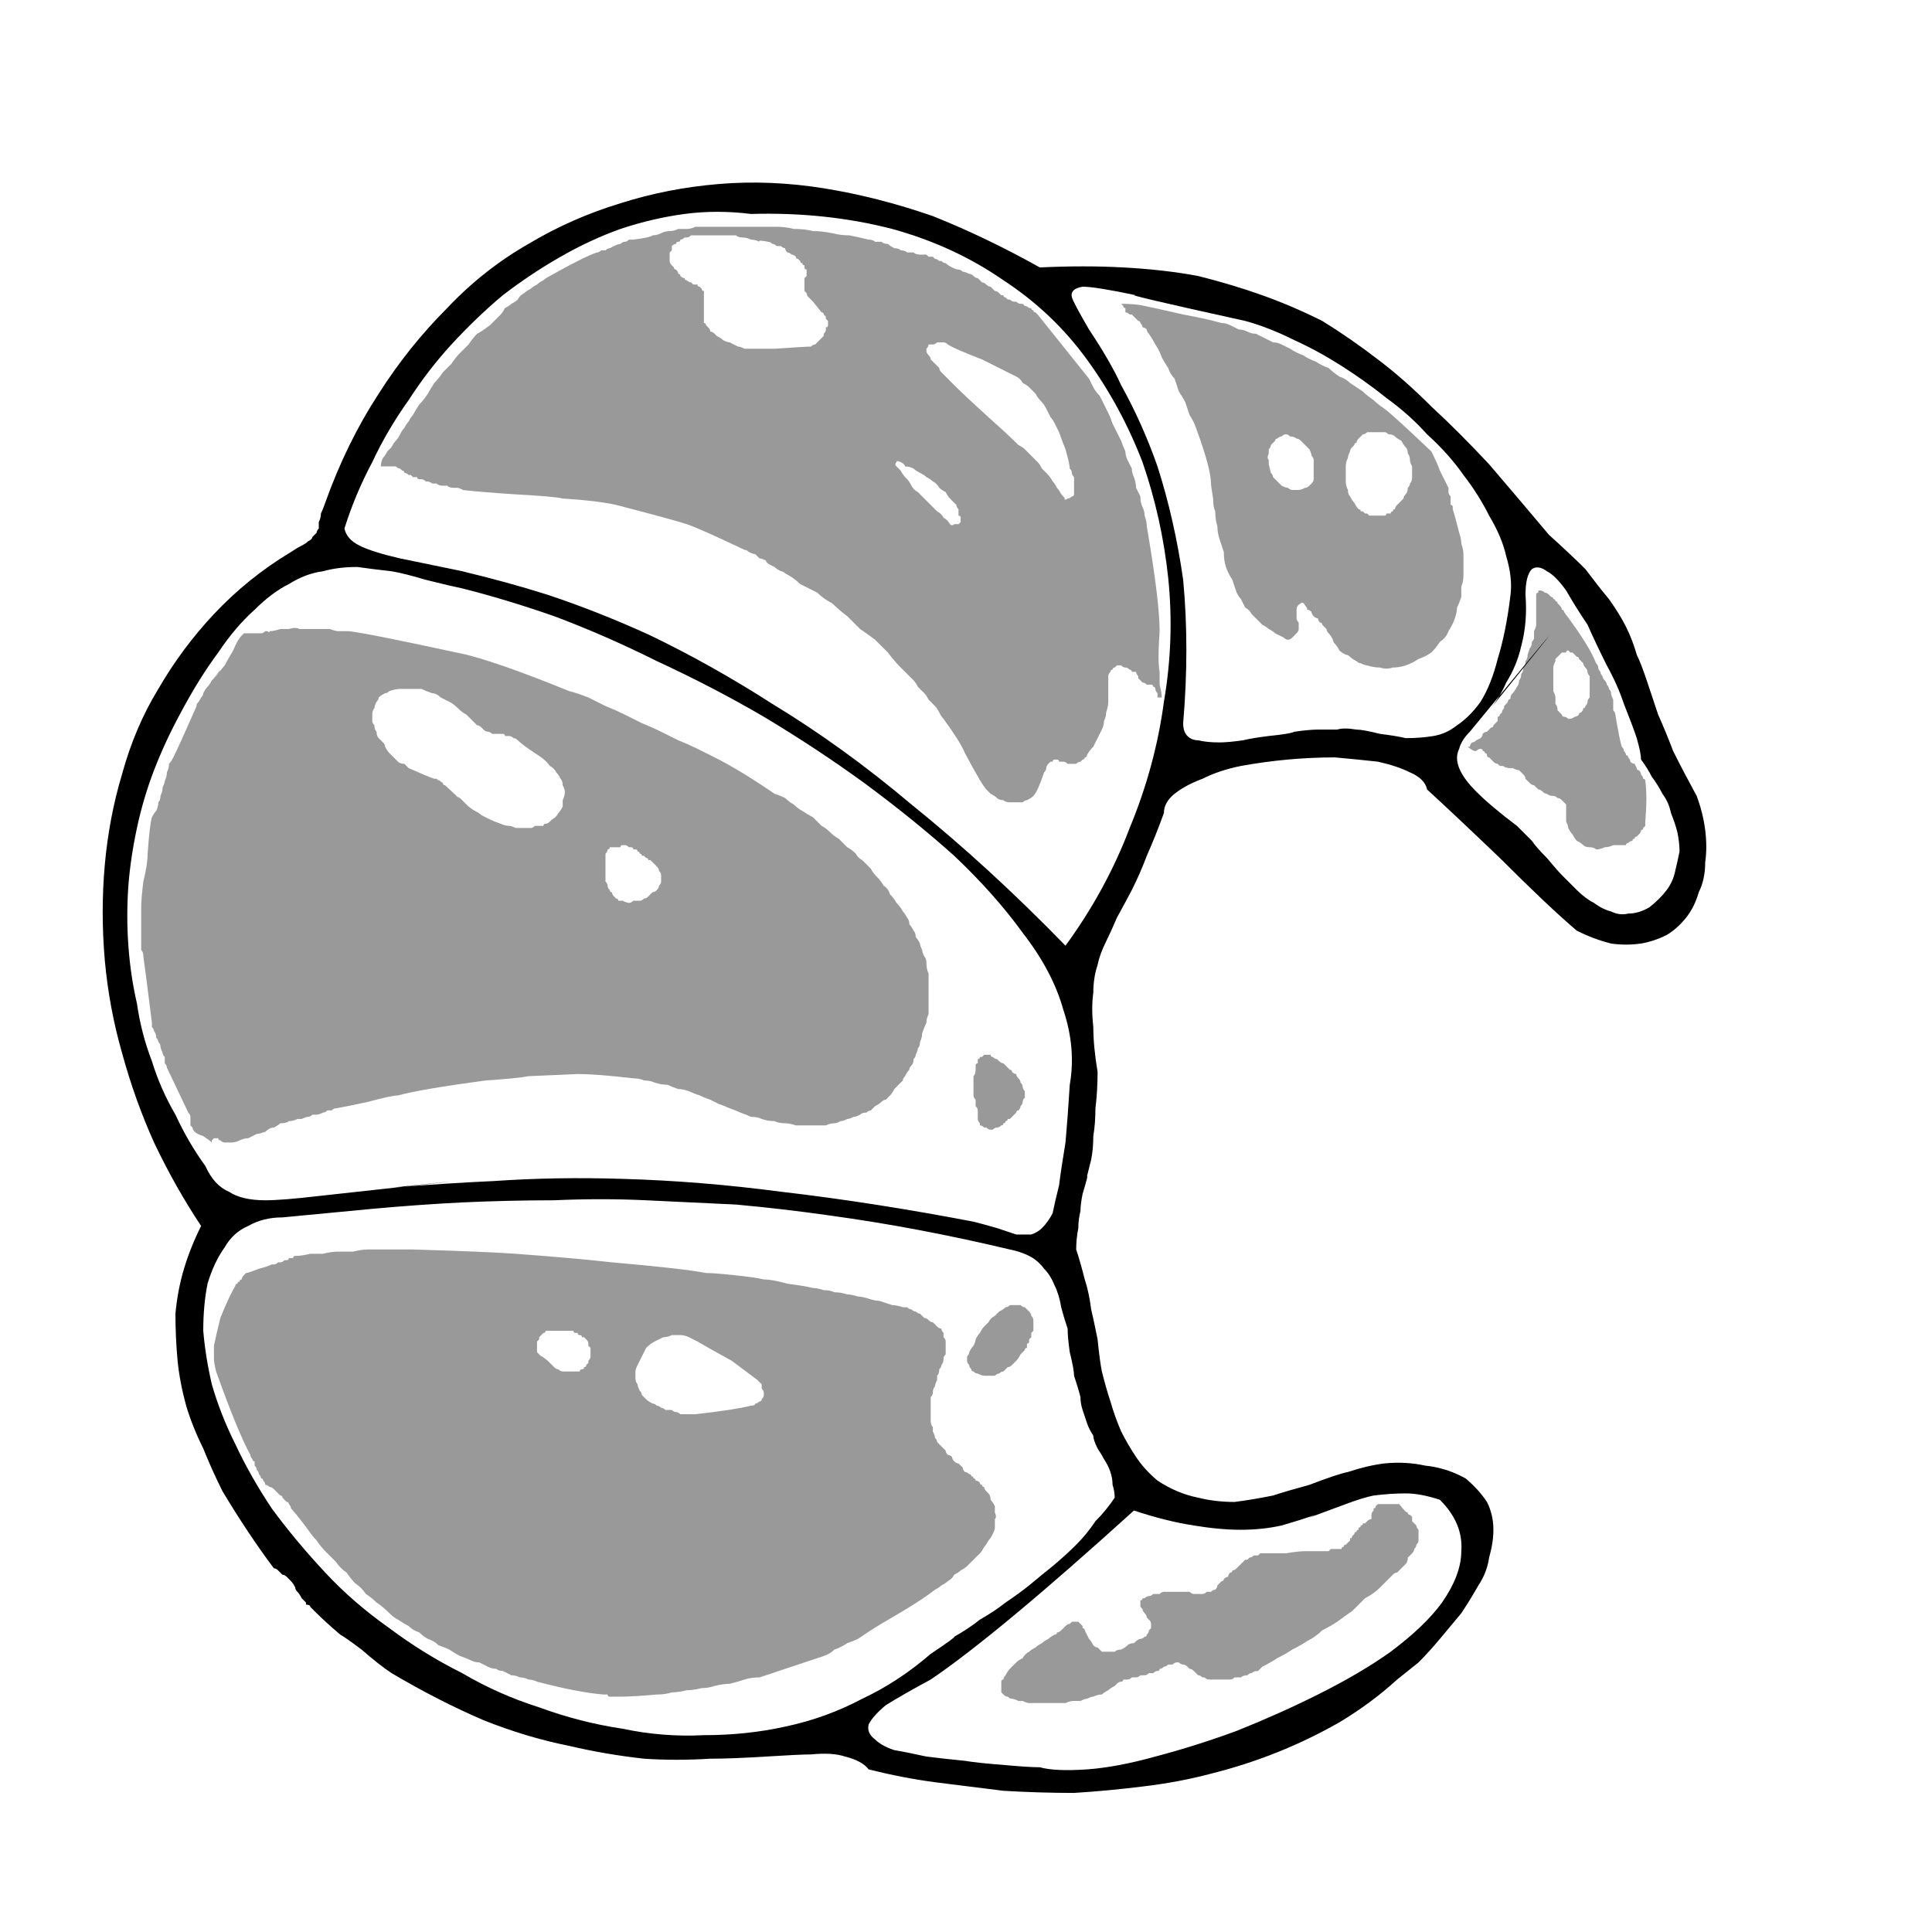 <?xml version="1.0" encoding="UTF-8" standalone="no"?>
<svg xmlns:xlink="http://www.w3.org/1999/xlink" height="45.15px" width="45.15px" xmlns="http://www.w3.org/2000/svg">
  <g transform="matrix(1.0, 0.0, 0.0, 1.0, 22.55, 22.6)">
    <path d="M-16.15 14.05 Q-16.1 14.05 -16.05 14.1 -16.0 14.15 -15.95 14.2 -15.9 14.2 -15.85 14.25 -15.8 14.3 -15.75 14.35 -15.7 14.4 -15.65 14.5 -15.65 14.55 -15.6 14.6 -15.55 14.65 -15.5 14.75 -15.45 14.8 -15.4 14.85 -15.4 14.85 -15.4 14.85 -15.4 14.9 -15.4 14.9 -15.3 14.9 -15.3 14.95 -15.55 14.7 -15.15 15.1 -14.95 15.3 -14.6 15.6 -14.5 15.65 -14.1 15.95 -13.7 16.3 -13.4 16.5 -12.3 17.15 -11.25 17.6 -10.25 18.0 -9.25 18.2 -8.4 18.4 -7.5 18.5 -6.75 18.55 -5.95 18.5 -5.45 18.5 -4.65 18.45 -3.85 18.4 -3.6 18.4 -3.1 18.35 -2.8 18.45 -2.4 18.55 -2.25 18.75 -1.45 18.95 -0.7 19.05 0.1 19.15 0.9 19.25 1.75 19.3 2.55 19.3 3.35 19.25 4.15 19.15 5.0 19.05 5.75 18.85 6.55 18.65 7.3 18.35 8.05 18.05 8.75 17.65 9.5 17.2 10.1 16.65 10.35 16.45 10.6 16.25 10.85 16.0 11.1 15.7 11.35 15.4 11.6 15.1 11.8 14.8 12.0 14.45 12.2 14.15 12.25 13.8 12.35 13.45 12.35 13.15 12.35 12.8 12.2 12.5 12.0 12.2 11.7 11.95 11.25 11.7 10.75 11.65 10.3 11.55 9.8 11.6 9.4 11.65 8.95 11.8 8.7 11.85 8.05 12.1 7.5 12.25 7.2 12.35 6.7 12.45 6.3 12.5 5.85 12.5 5.45 12.4 4.95 12.3 4.5 12.0 4.2 11.75 4.0 11.45 3.8 11.15 3.65 10.85 3.5 10.5 3.4 10.15 3.3 9.85 3.2 9.45 3.15 9.2 3.1 8.7 3.0 8.2 2.95 8.0 2.9 7.6 2.8 7.3 2.7 6.9 2.6 6.6 2.6 6.35 2.65 6.1 2.65 5.9 2.7 5.7 2.7 5.55 2.75 5.3 2.9 4.8 2.85 4.9 2.9 4.7 2.95 4.5 3.0 4.25 3.0 3.95 3.05 3.65 3.05 3.3 3.1 2.9 3.1 2.45 3.0 1.85 3.0 1.4 2.95 0.95 3.0 0.6 3.0 0.25 3.1 -0.05 3.15 -0.3 3.3 -0.6 3.4 -0.8 3.55 -1.15 3.85 -1.7 3.9 -1.8 4.1 -2.2 4.25 -2.6 4.45 -3.05 4.65 -3.6 4.65 -3.85 4.9 -4.05 5.15 -4.25 5.55 -4.4 5.95 -4.6 6.45 -4.7 7.0 -4.8 7.55 -4.85 8.1 -4.9 8.65 -4.9 9.2 -4.85 9.65 -4.8 10.1 -4.7 10.4 -4.55 10.75 -4.4 10.8 -4.15 11.35 -3.65 12.5 -2.55 13.65 -1.4 14.3 -0.85 14.7 -0.65 15.1 -0.55 15.45 -0.5 15.8 -0.55 16.1 -0.6 16.4 -0.75 16.65 -0.9 16.85 -1.15 17.05 -1.4 17.15 -1.75 17.3 -2.05 17.3 -2.45 17.35 -2.8 17.3 -3.2 17.25 -3.6 17.1 -4.0 16.8 -4.55 16.55 -5.05 16.4 -5.45 16.2 -5.9 16.1 -6.2 15.95 -6.65 15.8 -7.1 15.7 -7.3 15.6 -7.65 15.45 -7.95 15.3 -8.25 15.05 -8.6 14.8 -8.9 14.5 -9.3 14.15 -9.65 13.65 -10.1 12.85 -11.05 12.25 -11.75 11.55 -12.5 10.9 -13.1 10.25 -13.75 9.65 -14.2 9.0 -14.7 8.35 -15.1 7.65 -15.45 6.95 -15.7 6.25 -15.95 5.45 -16.15 4.65 -16.3 3.7 -16.35 2.8 -16.4 1.75 -16.35 0.5 -17.05 -0.75 -17.55 -2.05 -18.0 -3.3 -18.2 -4.55 -18.4 -5.75 -18.3 -6.95 -18.2 -8.05 -17.85 -9.2 -17.5 -10.2 -16.9 -11.25 -16.3 -12.1 -15.4 -13.0 -14.5 -13.7 -13.4 -14.45 -12.25 -14.95 -10.85 -15.0 -10.7 -15.05 -10.6 -15.05 -10.5 -15.1 -10.4 -15.1 -10.3 -15.1 -10.25 -15.15 -10.2 -15.15 -10.15 -15.2 -10.1 -15.25 -10.05 -15.25 -10.0 -15.35 -9.95 -15.4 -9.9 -15.5 -9.85 -15.6 -9.8 -15.75 -9.7 -16.75 -9.1 -17.55 -8.25 -18.3 -7.45 -18.85 -6.5 -19.4 -5.6 -19.7 -4.5 -20.0 -3.5 -20.1 -2.4 -20.2 -1.3 -20.1 -0.15 -20.0 0.95 -19.7 2.0 -19.4 3.1 -18.95 4.1 -18.45 5.15 -17.85 6.05 -18.1 6.55 -18.25 7.05 -18.4 7.55 -18.45 8.1 -18.45 8.65 -18.4 9.2 -18.35 9.7 -18.2 10.25 -18.05 10.75 -17.8 11.25 -17.6 11.75 -17.35 12.25 -17.05 12.75 -16.75 13.2 -16.45 13.65 -16.15 14.05 L-16.15 14.05 M-0.8 16.05 Q-1.55 16.7 -2.4 17.1 -3.25 17.55 -4.2 17.75 -5.1 17.95 -6.1 17.95 -7.05 18.0 -8.0 17.8 -9.0 17.65 -9.95 17.3 -10.9 17.0 -11.75 16.5 -12.65 16.05 -13.45 15.45 -14.3 14.85 -14.95 14.15 -15.65 13.4 -16.2 12.65 -16.7 11.9 -17.05 11.15 -17.4 10.45 -17.6 9.75 -17.75 9.1 -17.8 8.5 -17.8 7.9 -17.7 7.4 -17.55 6.9 -17.3 6.55 -17.1 6.2 -16.75 6.05 -16.4 5.85 -15.95 5.85 -14.9 5.75 -13.85 5.65 -12.75 5.55 -11.75 5.5 -10.65 5.45 -9.6 5.45 -8.5 5.4 -7.45 5.45 -6.4 5.5 -5.35 5.55 -4.25 5.65 -3.2 5.8 -2.1 5.95 -1.05 6.15 0.0 6.35 1.05 6.6 1.3 6.65 1.5 6.75 1.7 6.85 1.85 7.05 2.0 7.2 2.1 7.45 2.2 7.65 2.25 7.95 2.3 8.15 2.4 8.45 2.4 8.65 2.45 9.0 2.55 9.4 2.55 9.55 2.65 9.85 2.7 10.05 2.7 10.2 2.75 10.35 2.8 10.5 2.85 10.65 2.9 10.8 3.0 10.95 3.0 11.05 3.1 11.25 3.2 11.4 3.25 11.5 3.35 11.65 3.4 11.8 3.45 11.95 3.45 12.1 3.5 12.25 3.5 12.4 3.3 12.7 3.05 12.95 2.85 13.25 2.6 13.5 2.35 13.75 2.05 14.0 1.8 14.2 1.5 14.45 1.25 14.65 0.95 14.85 0.7 15.05 0.35 15.25 0.1 15.45 -0.25 15.65 -0.2 15.65 -0.8 16.05 L-0.8 16.05 M-5.0 -17.6 Q-3.25 -17.65 -1.7 -17.25 -0.25 -16.85 0.9 -16.05 2.05 -15.3 2.85 -14.2 3.65 -13.1 4.15 -11.8 4.6 -10.5 4.75 -9.1 4.9 -7.65 4.65 -6.2 4.45 -4.7 3.85 -3.25 3.3 -1.8 2.35 -0.5 0.55 -2.35 -1.25 -3.8 -2.85 -5.15 -4.5 -6.15 -5.9 -7.05 -7.35 -7.75 -8.55 -8.3 -9.75 -8.7 -10.7 -9.0 -11.75 -9.25 -11.25 -9.15 -13.2 -9.55 -13.85 -9.7 -14.15 -9.85 -14.45 -10.0 -14.5 -10.25 -14.25 -11.05 -13.85 -11.8 -13.5 -12.55 -13.0 -13.25 -12.55 -13.95 -12.0 -14.55 -11.4 -15.2 -10.8 -15.7 -10.15 -16.2 -9.45 -16.6 -8.75 -17.0 -8.05 -17.25 -7.3 -17.5 -6.55 -17.6 -5.8 -17.7 -5.0 -17.6 L-5.0 -17.6 M2.45 2.75 Q2.4 3.55 2.35 4.1 2.25 4.7 2.2 5.1 2.1 5.5 2.05 5.75 1.95 5.95 1.8 6.1 1.7 6.2 1.55 6.25 1.4 6.25 1.2 6.25 1.05 6.2 0.75 6.1 0.4 6.0 0.2 5.95 -2.15 5.5 -4.3 5.25 -6.2 5.0 -8.0 4.95 -9.55 4.9 -11.0 5.0 -12.1 5.05 -13.35 5.15 -10.05 4.8 -15.1 5.35 -15.95 5.45 -16.35 5.45 -16.9 5.45 -17.2 5.25 -17.55 5.1 -17.75 4.65 -18.15 4.1 -18.45 3.45 -18.8 2.85 -19.0 2.2 -19.25 1.55 -19.35 0.85 -19.5 0.2 -19.55 -0.5 -19.6 -1.2 -19.55 -1.9 -19.5 -2.55 -19.35 -3.25 -19.2 -3.95 -18.95 -4.6 -18.7 -5.25 -18.35 -5.9 -17.9 -6.75 -17.45 -7.35 -17.05 -7.95 -16.6 -8.35 -16.2 -8.75 -15.8 -8.95 -15.4 -9.2 -15.0 -9.25 -14.65 -9.35 -14.2 -9.35 -13.85 -9.3 -13.4 -9.25 -13.1 -9.2 -12.6 -9.05 -12.0 -8.9 -11.75 -8.85 -10.75 -8.6 -9.6 -8.2 -8.4 -7.75 -7.2 -7.15 -5.9 -6.55 -4.7 -5.85 -3.45 -5.1 -2.35 -4.3 -1.2 -3.45 -0.25 -2.6 0.7 -1.7 1.35 -0.8 2.05 0.1 2.3 1.0 2.6 1.9 2.45 2.75 L2.45 2.75 M12.75 -8.7 Q12.65 -7.85 12.45 -7.2 12.3 -6.6 12.05 -6.2 11.8 -5.85 11.5 -5.65 11.25 -5.45 10.95 -5.4 10.65 -5.35 10.3 -5.35 10.1 -5.4 9.7 -5.45 9.3 -5.55 9.15 -5.55 8.85 -5.6 8.7 -5.55 8.55 -5.55 8.25 -5.55 8.05 -5.55 7.7 -5.5 7.6 -5.45 7.1 -5.4 6.7 -5.35 6.5 -5.3 6.15 -5.25 5.95 -5.25 5.65 -5.25 5.45 -5.3 5.3 -5.3 5.2 -5.4 5.1 -5.5 5.1 -5.7 5.25 -7.45 5.1 -9.05 4.9 -10.45 4.5 -11.7 4.15 -12.7 3.65 -13.6 3.4 -14.15 2.9 -14.9 2.55 -15.5 2.5 -15.65 2.45 -15.85 2.75 -15.9 3.05 -15.9 4.0 -15.7 3.6 -15.75 6.55 -15.1 7.1 -14.95 7.7 -14.65 8.25 -14.4 8.8 -14.05 9.35 -13.7 9.85 -13.3 10.4 -12.9 10.8 -12.45 11.3 -12.0 11.65 -11.5 12.0 -11.05 12.25 -10.55 12.55 -10.05 12.65 -9.6 12.8 -9.1 12.75 -8.7 L12.75 -8.7 M13.1 -8.7 Q13.1 -9.15 13.25 -9.3 13.4 -9.4 13.6 -9.25 13.8 -9.15 14.05 -8.8 14.25 -8.45 14.55 -8.0 14.75 -7.55 15.0 -7.05 15.25 -6.6 15.4 -6.15 15.6 -5.65 15.7 -5.35 15.8 -5.0 15.8 -4.85 15.95 -4.65 16.05 -4.45 16.2 -4.25 16.3 -4.05 16.45 -3.85 16.5 -3.6 16.6 -3.35 16.65 -3.15 16.7 -2.9 16.7 -2.7 16.65 -2.45 16.6 -2.25 16.55 -2.0 16.4 -1.8 16.25 -1.6 16.0 -1.4 15.75 -1.25 15.5 -1.25 15.3 -1.2 15.1 -1.3 14.9 -1.35 14.7 -1.5 14.5 -1.6 14.3 -1.8 14.15 -1.95 13.95 -2.15 13.85 -2.25 13.6 -2.55 13.35 -2.8 13.25 -2.95 13.05 -3.15 12.9 -3.3 12.3 -3.75 11.95 -4.1 11.65 -4.4 11.55 -4.65 11.45 -4.9 11.55 -5.1 11.6 -5.3 11.8 -5.5 15.25 -9.7 12.25 -6.0 12.5 -6.3 12.65 -6.65 12.9 -7.05 13.0 -7.5 13.15 -8.05 13.1 -8.7 L13.1 -8.7 M1.75 18.7 Q1.5 18.7 0.95 18.65 0.3 18.6 0.0 18.55 -0.5 18.5 -0.9 18.45 -1.35 18.35 -1.65 18.3 -1.95 18.2 -2.1 18.05 -2.3 17.9 -2.25 17.7 -2.15 17.5 -1.85 17.25 -1.45 17.0 -0.8 16.65 0.75 15.6 3.95 12.7 4.7 12.95 5.35 13.05 5.95 13.15 6.45 13.15 6.95 13.15 7.4 13.05 7.75 12.95 8.2 12.8 7.7 13.0 8.9 12.55 9.3 12.4 9.55 12.35 9.95 12.3 10.3 12.3 10.65 12.3 11.1 12.45 11.65 13.0 11.6 13.65 11.6 14.2 11.15 14.85 10.75 15.4 9.95 16.0 9.25 16.5 8.25 17.0 7.35 17.45 6.35 17.85 5.4 18.2 4.45 18.45 3.55 18.7 2.85 18.75 2.1 18.8 1.75 18.7 L1.75 18.7" fill="#000000" fill-rule="evenodd" stroke="none"/>
    <path d="M0.55 12.3 Q0.5 12.25 0.5 12.25 0.45 12.2 0.45 12.15 0.4 12.15 0.4 12.1 0.35 12.1 0.35 12.05 0.3 12.0 0.25 12.0 0.25 11.95 0.2 11.95 0.2 11.9 0.15 11.9 0.15 11.85 0.1 11.85 0.05 11.8 0.0 11.8 -0.05 11.75 -0.05 11.7 -0.1 11.65 -0.15 11.6 -0.2 11.6 -0.25 11.55 -0.3 11.5 -0.3 11.45 -0.35 11.4 -0.4 11.4 -0.45 11.35 -0.45 11.3 -0.5 11.25 -0.55 11.2 -0.6 11.15 -0.65 11.1 -0.65 11.05 -0.7 11.0 -0.7 10.95 -0.75 10.85 -0.75 10.8 -0.75 10.75 -0.8 10.7 -0.8 10.6 -0.8 10.55 -0.8 10.5 -0.8 10.4 -0.8 10.35 -0.8 10.3 -0.8 10.2 -0.8 10.15 -0.8 10.05 -0.75 10.0 -0.75 9.95 -0.75 9.85 -0.7 9.8 -0.7 9.75 -0.65 9.65 -0.65 9.6 -0.65 9.55 -0.6 9.5 -0.6 9.4 -0.55 9.35 -0.55 9.3 -0.5 9.25 -0.5 9.15 -0.5 9.1 -0.45 9.05 -0.45 9.0 -0.45 8.95 -0.45 8.9 -0.45 8.85 -0.45 8.8 -0.45 8.75 -0.45 8.7 -0.5 8.65 -0.5 8.6 -0.5 8.55 -0.55 8.5 -0.55 8.45 -0.6 8.45 -0.65 8.4 -0.7 8.35 -0.75 8.3 -0.8 8.3 -0.85 8.25 -0.9 8.2 -0.95 8.2 -1.0 8.15 -1.05 8.1 -1.1 8.1 -1.15 8.05 -1.2 8.05 -1.25 8.0 -1.3 8.0 -1.35 7.95 -1.4 7.95 -1.45 7.95 -1.6 7.9 -1.7 7.9 -1.85 7.85 -2.0 7.8 -2.1 7.8 -2.25 7.75 -2.4 7.7 -2.5 7.7 -2.65 7.65 -2.75 7.65 -2.9 7.6 -3.05 7.6 -3.15 7.55 -3.3 7.55 -3.45 7.5 -3.55 7.5 -3.75 7.45 -4.15 7.4 -4.5 7.3 -4.7 7.3 -4.9 7.25 -5.4 7.2 -5.85 7.15 -6.05 7.15 -6.55 7.05 -8.25 6.9 -9.15 6.8 -10.5 6.7 -11.2 6.65 -12.9 6.6 -13.05 6.6 -13.25 6.6 -13.4 6.6 -13.6 6.6 -13.75 6.6 -13.95 6.6 -14.1 6.6 -14.3 6.65 -14.45 6.65 -14.65 6.65 -14.8 6.65 -15.0 6.7 -15.15 6.7 -15.3 6.7 -15.5 6.75 -15.65 6.75 -15.7 6.75 -15.7 6.8 -15.75 6.8 -15.8 6.8 -15.8 6.85 -15.85 6.85 -15.9 6.85 -15.9 6.85 -15.95 6.9 -16.0 6.9 -16.05 6.9 -16.05 6.9 -16.1 6.95 -16.15 6.95 -16.15 6.95 -16.2 6.95 -16.3 7.0 -16.5 7.05 -16.75 7.15 -16.8 7.15 -16.8 7.15 -16.8 7.15 -16.85 7.2 -16.85 7.2 -16.9 7.25 -16.9 7.3 -16.95 7.3 -16.95 7.35 -17.0 7.35 -17.0 7.4 -17.05 7.4 -17.05 7.45 -17.05 7.45 -17.1 7.5 L-17.05 7.45 Q-17.2 7.7 -17.4 8.2 -17.5 8.6 -17.55 8.85 -17.55 8.95 -17.55 9.15 -17.55 9.25 -17.5 9.45 -17.0 10.85 -16.7 11.4 -16.7 11.45 -16.65 11.5 -16.65 11.55 -16.6 11.55 -16.6 11.6 -16.6 11.65 -16.55 11.7 -16.55 11.75 -16.5 11.8 -16.5 11.85 -16.45 11.9 -16.45 11.95 -16.4 11.95 -16.4 12.0 -16.35 12.05 -16.35 12.1 -16.3 12.1 -16.25 12.15 -16.2 12.15 -16.15 12.2 -16.1 12.25 -16.1 12.25 -16.05 12.3 -16.0 12.35 -15.95 12.35 -15.95 12.4 -15.9 12.45 -15.85 12.5 -15.8 12.5 -15.8 12.55 -15.75 12.6 -15.75 12.65 -15.65 12.75 -15.35 13.15 -15.25 13.3 -15.15 13.4 -15.05 13.55 -14.95 13.65 -14.8 13.8 -14.7 13.9 -14.6 14.05 -14.45 14.15 -14.35 14.3 -14.25 14.4 -14.1 14.5 -14.0 14.65 -13.85 14.75 -13.75 14.85 -13.6 14.95 -13.45 15.1 -13.35 15.2 -13.25 15.25 -13.1 15.35 -13.0 15.4 -12.9 15.5 -12.75 15.55 -12.65 15.65 -12.55 15.7 -12.4 15.75 -12.3 15.85 -12.15 15.9 -12.05 15.95 -11.9 16.05 -11.8 16.1 -11.65 16.15 -11.55 16.2 -11.45 16.25 -11.35 16.25 -11.25 16.3 -11.15 16.35 -11.05 16.4 -10.95 16.4 -10.9 16.45 -10.8 16.45 -10.7 16.5 -10.6 16.55 -10.5 16.55 -10.4 16.6 -10.3 16.6 -10.2 16.65 -10.1 16.65 -10.0 16.7 -9.05 16.95 -8.45 17.0 -8.4 17.0 -8.35 17.0 -8.35 17.05 -8.3 17.05 -8.25 17.05 -8.2 17.05 -8.15 17.05 -8.1 17.05 -8.1 17.05 -8.05 17.05 -7.75 17.05 -7.2 17.0 -7.0 17.0 -6.85 16.95 -6.7 16.95 -6.5 16.9 -6.35 16.9 -6.15 16.85 -6.0 16.85 -5.85 16.8 -5.65 16.75 -5.5 16.75 -5.3 16.7 -5.15 16.65 -5.0 16.6 -4.8 16.6 -4.65 16.55 -4.5 16.5 -4.35 16.45 -4.2 16.4 -4.05 16.35 -3.9 16.3 -3.75 16.25 -3.6 16.2 -3.45 16.15 -3.3 16.1 -3.15 16.05 -3.05 15.95 -2.9 15.9 -2.75 15.8 -2.6 15.75 -2.5 15.7 -2.35 15.6 -2.2 15.5 -2.05 15.4 -1.45 15.05 -0.95 14.75 -0.7 14.55 -0.6 14.5 -0.55 14.45 -0.45 14.4 -0.4 14.35 -0.3 14.3 -0.25 14.2 -0.15 14.15 -0.1 14.1 0.0 14.05 0.05 14.0 0.15 13.9 0.2 13.85 0.25 13.8 0.35 13.7 0.4 13.65 0.45 13.55 0.5 13.5 0.55 13.4 0.6 13.35 0.65 13.25 0.7 13.15 0.7 13.1 0.7 13.0 0.7 12.9 0.75 12.85 0.7 12.75 0.7 12.7 0.7 12.6 0.65 12.5 0.6 12.45 0.6 12.35 0.55 12.3 L0.55 12.3 M-8.75 9.1 Q-8.75 9.15 -8.8 9.2 -8.8 9.2 -8.8 9.25 -8.85 9.3 -8.85 9.3 -8.85 9.35 -8.9 9.35 -8.9 9.4 -8.95 9.4 -9.0 9.4 -9.0 9.45 -9.05 9.45 -9.05 9.45 -9.1 9.45 -9.15 9.45 -9.2 9.45 -9.25 9.45 -9.35 9.45 -9.4 9.45 -9.45 9.45 -9.5 9.4 -9.55 9.4 -9.6 9.35 -9.65 9.3 -9.65 9.3 -9.7 9.25 -9.75 9.2 -10.0 9.0 -9.85 9.15 -9.9 9.1 -9.95 9.05 -9.95 9.05 -10.0 9.0 -10.0 9.0 -10.0 8.95 -10.0 8.95 -10.0 8.9 -10.0 8.9 -10.0 8.85 -10.0 8.85 -10.0 8.8 -10.0 8.8 -10.0 8.75 -10.0 8.75 -9.95 8.7 -9.95 8.65 -9.95 8.65 -9.9 8.6 -9.9 8.6 -9.85 8.55 -9.85 8.55 -9.8 8.55 -9.8 8.5 -9.75 8.5 -9.75 8.5 -9.7 8.5 -9.7 8.5 -9.65 8.5 -9.6 8.5 -9.6 8.5 -9.55 8.5 -9.55 8.5 -9.5 8.5 -9.45 8.5 -9.45 8.5 -9.4 8.5 -9.35 8.5 -9.35 8.5 -9.3 8.5 -9.25 8.5 -9.25 8.5 -9.2 8.5 -9.15 8.5 -9.15 8.55 -9.1 8.55 -9.1 8.55 -9.05 8.55 -9.05 8.6 -9.0 8.6 -8.95 8.6 -8.95 8.65 -8.9 8.65 -8.9 8.65 -8.85 8.7 -8.85 8.7 -8.8 8.75 -8.8 8.8 -8.8 8.8 -8.8 8.85 -8.75 8.9 -8.75 8.9 -8.75 8.95 -8.75 9.0 -8.75 9.05 -8.75 9.1 L-8.75 9.1 M-5.0 10.25 Q-5.4 10.35 -6.3 10.45 -6.35 10.45 -6.4 10.45 -6.45 10.45 -6.55 10.45 -6.6 10.45 -6.65 10.45 -6.7 10.4 -6.75 10.4 -6.8 10.4 -6.85 10.35 -6.95 10.35 -7.0 10.35 -7.05 10.3 -7.1 10.3 -7.15 10.25 -7.2 10.25 -7.25 10.2 -7.3 10.2 -7.4 10.15 -7.45 10.1 -7.5 10.05 -7.55 10.0 -7.55 9.95 -7.6 9.9 -7.65 9.8 -7.65 9.75 -7.7 9.7 -7.7 9.6 -7.7 9.55 -7.7 9.45 -7.7 9.4 -7.65 9.3 -7.6 9.2 -7.55 9.1 -7.5 9.0 -7.45 8.9 -7.35 8.8 -7.25 8.75 -7.15 8.7 -7.05 8.65 -6.95 8.65 -6.85 8.6 -6.75 8.6 -6.65 8.6 -6.55 8.6 -6.45 8.65 -6.35 8.7 -6.25 8.75 -6.0 8.9 -5.45 9.2 -4.85 9.65 -4.85 9.65 -4.8 9.7 -4.75 9.75 -4.75 9.8 -4.75 9.85 -4.7 9.9 -4.7 9.95 -4.7 10.0 -4.7 10.0 -4.7 10.05 -4.75 10.1 -4.75 10.15 -4.8 10.15 -4.85 10.2 -4.9 10.2 -4.9 10.25 -5.0 10.25 L-5.0 10.25" fill="#000000" fill-opacity="0.4" fill-rule="evenodd" stroke="none"/>
    <path d="M2.85 -4.95 Q2.9 -5.05 3.0 -5.15 3.05 -5.25 3.1 -5.35 3.15 -5.45 3.2 -5.55 3.25 -5.65 3.25 -5.75 3.3 -5.85 3.3 -5.95 3.35 -6.1 3.35 -6.2 3.35 -6.3 3.35 -6.4 3.35 -6.55 3.35 -6.65 3.35 -6.7 3.35 -6.8 3.35 -6.85 3.4 -6.9 3.4 -6.95 3.45 -6.95 3.45 -7.0 3.5 -7.0 3.55 -7.05 3.55 -7.05 3.6 -7.05 3.65 -7.05 3.7 -7.0 3.75 -7.0 3.8 -7.0 3.85 -6.95 3.9 -6.95 3.9 -6.9 3.95 -6.9 4.0 -6.9 4.0 -6.85 4.05 -6.8 4.05 -6.8 4.05 -6.75 4.1 -6.7 4.15 -6.65 4.2 -6.65 4.25 -6.6 4.3 -6.6 4.35 -6.6 4.4 -6.6 4.4 -6.55 4.45 -6.55 4.45 -6.5 4.45 -6.45 4.5 -6.4 4.5 -6.35 4.5 -6.3 4.5 -6.3 4.5 -6.3 4.5 -6.3 4.55 -6.3 4.55 -6.3 4.6 -6.3 4.6 -6.4 4.55 -6.6 4.55 -6.8 4.55 -6.9 4.5 -7.15 4.55 -7.85 4.55 -8.55 4.25 -10.3 4.25 -10.4 4.2 -10.55 4.2 -10.65 4.15 -10.75 4.1 -10.85 4.1 -11.0 4.05 -11.1 4.0 -11.2 4.0 -11.3 3.95 -11.45 3.9 -11.55 3.9 -11.65 3.85 -11.75 3.8 -11.85 3.75 -11.95 3.75 -12.05 3.7 -12.15 3.65 -12.3 3.6 -12.4 3.55 -12.5 3.5 -12.6 3.45 -12.7 3.4 -12.85 3.35 -12.95 3.3 -13.05 3.25 -13.15 3.2 -13.25 3.15 -13.35 3.05 -13.45 3.0 -13.55 2.95 -13.65 2.9 -13.75 2.9 -13.75 1.7 -15.25 1.7 -15.25 1.65 -15.3 1.6 -15.3 1.6 -15.35 1.55 -15.35 1.55 -15.4 1.5 -15.4 1.5 -15.4 1.45 -15.45 1.4 -15.45 1.4 -15.45 1.35 -15.5 1.3 -15.5 1.3 -15.5 1.25 -15.5 1.2 -15.55 1.15 -15.55 1.15 -15.55 1.1 -15.55 1.05 -15.6 1.05 -15.6 1.0 -15.6 1.0 -15.6 0.95 -15.65 0.9 -15.65 0.9 -15.7 0.85 -15.7 0.85 -15.7 0.8 -15.75 0.8 -15.75 0.75 -15.8 0.7 -15.8 0.65 -15.85 0.6 -15.9 0.55 -15.9 0.5 -15.95 0.45 -16.0 0.4 -16.0 0.35 -16.05 0.3 -16.1 0.25 -16.1 0.2 -16.15 0.15 -16.2 0.1 -16.2 0.0 -16.25 -0.05 -16.25 -0.1 -16.3 -0.15 -16.3 -0.2 -16.3 -0.3 -16.35 -0.4 -16.4 -0.45 -16.45 -0.5 -16.45 -0.55 -16.5 -0.55 -16.5 -0.6 -16.5 -0.65 -16.55 -0.7 -16.55 -0.7 -16.55 -0.75 -16.6 -0.8 -16.6 -0.85 -16.6 -0.85 -16.6 -0.9 -16.65 -0.95 -16.65 -1.0 -16.65 -1.05 -16.65 -1.05 -16.65 -1.15 -16.65 -1.2 -16.7 -1.3 -16.7 -1.35 -16.7 -1.4 -16.75 -1.5 -16.75 -1.55 -16.8 -1.65 -16.8 -1.75 -16.85 -1.8 -16.9 -1.9 -16.9 -1.95 -16.95 -2.0 -16.95 -2.1 -16.95 -2.15 -17.0 -2.25 -17.0 -2.45 -17.05 -2.7 -17.1 -2.9 -17.1 -3.1 -17.15 -3.35 -17.2 -3.55 -17.2 -3.75 -17.25 -4.0 -17.25 -4.2 -17.3 -4.4 -17.3 -4.65 -17.3 -4.85 -17.3 -5.05 -17.3 -5.3 -17.3 -5.5 -17.3 -5.7 -17.3 -5.8 -17.3 -5.9 -17.3 -6.0 -17.3 -6.1 -17.3 -6.2 -17.3 -6.3 -17.3 -6.4 -17.25 -6.5 -17.25 -6.6 -17.25 -6.7 -17.25 -6.8 -17.2 -6.9 -17.2 -7.0 -17.2 -7.1 -17.15 -7.2 -17.1 -7.3 -17.1 -7.35 -17.05 -7.75 -17.0 -7.8 -17.0 -7.85 -17.0 -7.9 -16.95 -7.95 -16.95 -8.0 -16.95 -8.05 -16.9 -8.1 -16.9 -8.2 -16.85 -8.2 -16.85 -8.3 -16.8 -8.35 -16.8 -8.4 -16.75 -8.45 -16.75 -8.5 -16.75 -8.55 -16.7 -8.6 -16.7 -8.9 -16.6 -9.7 -16.15 -9.8 -16.1 -9.85 -16.05 -9.95 -16.0 -10.0 -15.95 -10.1 -15.9 -10.15 -15.85 -10.25 -15.8 -10.3 -15.75 -10.4 -15.7 -10.45 -15.6 -10.5 -15.55 -10.6 -15.5 -10.65 -15.45 -10.75 -15.4 -10.8 -15.3 -10.85 -15.25 -10.95 -15.15 -11.1 -15.0 -11.3 -14.85 -11.4 -14.8 -11.5 -14.7 -11.6 -14.55 -11.7 -14.45 -11.8 -14.35 -11.9 -14.25 -12.0 -14.1 -12.1 -14.0 -12.2 -13.9 -12.3 -13.75 -12.4 -13.65 -12.5 -13.5 -12.55 -13.4 -12.65 -13.25 -12.75 -13.15 -12.85 -13.0 -12.9 -12.9 -12.95 -12.85 -13.0 -12.75 -13.05 -12.7 -13.1 -12.6 -13.15 -12.55 -13.2 -12.45 -13.25 -12.35 -13.3 -12.3 -13.35 -12.25 -13.4 -12.15 -13.45 -12.1 -13.5 -12.05 -13.55 -11.95 -13.6 -11.9 -13.65 -11.8 -13.65 -11.7 -13.6 -11.7 -13.6 -11.7 -13.55 -11.7 -13.5 -11.7 -13.45 -11.7 -13.4 -11.7 -13.35 -11.7 -13.3 -11.7 -13.25 -11.65 -13.2 -11.65 -13.15 -11.6 -13.15 -11.6 -13.1 -11.6 -13.1 -11.55 -13.05 -11.55 -13.0 -11.5 -13.0 -11.5 -12.95 -11.5 -12.9 -11.45 -12.9 -11.45 -12.85 -11.45 -12.8 -11.45 -12.8 -11.4 -12.75 -11.4 -12.75 -11.4 -12.7 -11.4 -12.65 -11.4 -12.6 -11.35 -12.5 -11.35 -12.45 -11.3 -12.4 -11.3 -12.35 -11.3 -12.3 -11.25 -12.2 -11.25 -12.15 -11.25 -12.1 -11.25 -12.05 -11.2 -11.95 -11.2 -11.9 -11.2 -11.85 -11.2 -11.7 -11.15 -11.75 -11.15 -11.3 -11.1 -10.55 -11.05 -9.6 -11.0 -9.4 -10.95 -8.6 -10.9 -8.15 -10.8 -6.8 -10.45 -6.5 -10.35 -6.2 -10.25 -5.15 -9.75 -5.1 -9.75 -5.05 -9.7 -4.95 -9.65 -4.9 -9.65 -4.85 -9.6 -4.8 -9.55 -4.75 -9.55 -4.65 -9.5 -4.65 -9.45 -4.55 -9.4 -4.45 -9.35 -4.45 -9.35 -4.4 -9.3 -4.3 -9.25 -4.25 -9.25 -4.2 -9.2 -4.0 -9.1 -3.85 -8.95 -3.65 -8.85 -3.45 -8.75 -3.3 -8.6 -3.1 -8.5 -2.95 -8.35 -2.75 -8.2 -2.6 -8.05 -2.45 -7.9 -2.3 -7.8 -2.1 -7.65 -1.95 -7.5 -1.8 -7.35 -1.65 -7.15 -1.5 -7.0 -1.45 -6.95 -1.35 -6.85 -1.3 -6.8 -1.2 -6.7 -1.15 -6.65 -1.1 -6.55 -1.05 -6.5 -0.95 -6.4 -0.9 -6.35 -0.85 -6.25 -0.8 -6.2 -0.7 -6.1 -0.65 -6.05 -0.6 -5.95 -0.55 -5.85 -0.5 -5.8 -0.1 -5.25 0.0 -5.0 0.4 -4.25 0.5 -4.15 0.55 -4.1 0.6 -4.05 0.7 -4.0 0.75 -3.95 0.8 -3.9 0.9 -3.9 0.95 -3.85 1.05 -3.85 1.1 -3.85 1.2 -3.85 1.25 -3.85 1.35 -3.85 1.4 -3.9 1.45 -3.9 1.55 -3.95 1.6 -4.0 1.7 -4.1 1.85 -4.55 1.9 -4.6 1.9 -4.65 1.9 -4.7 1.95 -4.75 1.95 -4.75 2.0 -4.8 2.0 -4.8 2.05 -4.8 2.05 -4.85 2.1 -4.85 2.1 -4.85 2.15 -4.85 2.2 -4.85 2.2 -4.8 2.25 -4.8 2.3 -4.8 2.35 -4.8 2.4 -4.75 2.4 -4.75 2.45 -4.75 2.5 -4.75 2.55 -4.75 2.6 -4.75 2.6 -4.75 2.65 -4.8 2.7 -4.8 2.7 -4.8 2.75 -4.85 2.8 -4.85 2.8 -4.9 2.85 -4.9 2.85 -4.95 L2.85 -4.95 M-3.25 -14.9 Q-3.25 -14.85 -3.3 -14.8 -3.3 -14.8 -3.3 -14.75 -3.35 -14.7 -3.35 -14.7 -3.4 -14.65 -3.4 -14.65 -3.45 -14.6 -3.45 -14.6 -3.5 -14.55 -3.5 -14.55 -3.55 -14.55 -3.6 -14.5 -3.6 -14.5 -3.65 -14.5 -3.7 -14.5 -4.45 -14.45 -4.55 -14.45 -4.65 -14.45 -4.7 -14.45 -4.8 -14.45 -4.9 -14.45 -5.0 -14.45 -5.05 -14.45 -5.15 -14.45 -5.25 -14.5 -5.3 -14.5 -5.4 -14.55 -5.5 -14.6 -5.55 -14.6 -5.65 -14.65 -5.7 -14.7 -5.8 -14.75 -5.85 -14.8 -5.85 -14.8 -5.9 -14.85 -5.95 -14.85 -5.95 -14.9 -6.0 -14.95 -6.0 -14.95 -6.05 -15.0 -6.05 -15.05 -6.1 -15.05 -6.1 -15.1 -6.1 -15.15 -6.1 -15.2 -6.1 -15.25 -6.1 -15.3 -6.1 -15.35 -6.1 -15.65 -6.1 -15.7 -6.1 -15.75 -6.1 -15.8 -6.15 -15.8 -6.15 -15.85 -6.15 -15.85 -6.2 -15.9 -6.25 -15.9 -6.25 -15.95 -6.3 -15.95 -6.35 -15.95 -6.4 -16.0 -6.4 -16.0 -6.45 -16.0 -6.5 -16.05 -6.55 -16.05 -6.55 -16.1 -6.6 -16.1 -6.65 -16.15 -6.65 -16.2 -6.7 -16.2 -6.7 -16.25 -6.75 -16.3 -6.8 -16.3 -6.8 -16.35 -6.85 -16.4 -6.85 -16.4 -6.9 -16.45 -6.9 -16.5 -6.9 -16.55 -6.9 -16.6 -6.9 -16.65 -6.9 -16.7 -6.9 -16.7 -6.85 -16.75 -6.85 -16.8 -6.85 -16.85 -6.8 -16.9 -6.75 -16.9 -6.75 -16.95 -6.7 -16.95 -6.65 -16.95 -6.65 -17.0 -6.6 -17.0 -6.55 -17.05 -6.55 -17.05 -6.5 -17.05 -6.45 -17.05 -6.4 -17.1 -6.4 -17.1 -6.35 -17.1 -6.3 -17.1 -6.3 -17.1 -6.25 -17.1 -6.2 -17.1 -6.15 -17.1 -6.15 -17.1 -6.05 -17.1 -5.95 -17.1 -5.85 -17.1 -5.75 -17.1 -5.65 -17.1 -5.55 -17.1 -5.45 -17.1 -5.35 -17.1 -5.3 -17.05 -5.2 -17.05 -5.1 -17.05 -5.0 -17.0 -4.9 -17.0 -4.8 -16.95 -4.85 -17.0 -4.6 -16.95 -4.55 -16.95 -4.5 -16.9 -4.45 -16.9 -4.4 -16.85 -4.35 -16.85 -4.3 -16.85 -4.25 -16.8 -4.2 -16.8 -4.2 -16.75 -4.15 -16.7 -4.1 -16.7 -4.05 -16.65 -4.0 -16.65 -3.95 -16.6 -3.95 -16.55 -3.9 -16.55 -3.85 -16.5 -3.85 -16.5 -3.85 -16.45 -3.8 -16.45 -3.8 -16.4 -3.75 -16.4 -3.75 -16.35 -3.75 -16.35 -3.75 -16.3 -3.7 -16.3 -3.7 -16.25 -3.7 -16.25 -3.7 -16.2 -3.7 -16.15 -3.7 -16.15 -3.75 -16.1 -3.75 -16.05 -3.75 -16.0 -3.75 -15.95 -3.75 -15.95 -3.75 -15.9 -3.75 -15.85 -3.75 -15.85 -3.75 -15.8 -3.7 -15.75 -3.7 -15.75 -3.7 -15.7 -3.65 -15.65 -3.65 -15.65 -3.6 -15.6 -3.6 -15.6 -3.55 -15.55 -3.35 -15.3 -3.35 -15.3 -3.3 -15.3 -3.3 -15.25 -3.3 -15.25 -3.25 -15.2 -3.25 -15.2 -3.25 -15.15 -3.25 -15.15 -3.2 -15.1 -3.2 -15.1 -3.2 -15.05 -3.2 -15.0 -3.2 -15.0 -3.2 -14.95 -3.25 -14.95 -3.25 -14.9 -3.25 -14.9 L-3.25 -14.9 M-0.25 -10.35 Q-0.3 -10.3 -0.35 -10.35 -0.4 -10.45 -0.5 -10.5 -0.55 -10.6 -0.65 -10.65 -0.7 -10.7 -0.8 -10.8 -0.9 -10.9 -0.95 -10.95 -1.05 -11.05 -1.1 -11.1 -1.2 -11.15 -1.25 -11.25 -1.3 -11.35 -1.35 -11.4 -1.45 -11.5 -1.5 -11.6 -1.5 -11.6 -1.6 -11.7 -1.65 -11.75 -1.6 -11.8 -1.6 -11.85 -1.5 -11.8 -1.4 -11.75 -1.4 -11.7 -1.3 -11.7 -1.2 -11.65 -1.15 -11.6 -1.05 -11.55 -0.95 -11.5 -0.9 -11.45 -0.8 -11.4 -0.75 -11.35 -0.65 -11.3 -0.6 -11.2 -0.55 -11.15 -0.45 -11.1 -0.4 -11.0 -0.35 -10.95 -0.3 -10.9 -0.2 -10.8 -0.2 -10.75 -0.15 -10.7 -0.15 -10.7 -0.15 -10.65 -0.15 -10.6 -0.15 -10.55 -0.1 -10.55 -0.1 -10.5 -0.1 -10.45 -0.1 -10.4 -0.15 -10.35 -0.15 -10.35 -0.2 -10.35 -0.25 -10.35 L-0.25 -10.35 M2.25 -11.05 Q2.2 -11.15 2.15 -11.2 2.1 -11.3 2.05 -11.35 2.0 -11.45 1.9 -11.55 1.85 -11.6 1.8 -11.65 1.75 -11.75 1.7 -11.8 1.6 -11.9 1.55 -11.95 1.5 -12.0 1.4 -12.1 1.35 -12.15 1.25 -12.2 1.0 -12.45 0.55 -12.85 0.0 -13.35 -0.2 -13.55 -0.45 -13.8 -0.3 -13.65 -0.35 -13.7 -0.35 -13.7 -0.4 -13.75 -0.45 -13.8 -0.5 -13.85 -0.55 -13.9 -0.6 -13.95 -0.6 -14.0 -0.65 -14.05 -0.7 -14.1 -0.75 -14.15 -0.8 -14.2 -0.8 -14.25 -0.85 -14.3 -0.9 -14.35 -0.9 -14.4 -0.9 -14.45 -0.9 -14.45 -0.85 -14.5 -0.85 -14.55 -0.8 -14.55 -0.75 -14.55 -0.7 -14.55 -0.65 -14.6 -0.65 -14.6 -0.6 -14.6 -0.55 -14.6 -0.5 -14.6 -0.45 -14.6 -0.4 -14.55 -0.25 -14.45 0.4 -14.2 0.9 -13.95 1.2 -13.8 1.3 -13.75 1.35 -13.65 1.45 -13.6 1.5 -13.55 1.6 -13.45 1.65 -13.4 1.7 -13.3 1.8 -13.2 1.85 -13.15 1.9 -13.05 1.95 -12.95 2.0 -12.85 2.05 -12.8 2.1 -12.7 2.15 -12.6 2.2 -12.5 2.25 -12.35 2.35 -12.1 2.45 -11.75 2.45 -11.65 2.5 -11.6 2.5 -11.55 2.5 -11.5 2.55 -11.45 2.55 -11.45 2.55 -11.4 2.55 -11.35 2.55 -11.3 2.55 -11.2 2.55 -11.15 2.55 -11.1 2.55 -11.05 2.55 -11.0 2.5 -11.0 2.45 -10.95 2.4 -10.95 2.35 -10.9 2.3 -10.95 2.4 -10.9 2.25 -11.05 L2.25 -11.05" fill="#000000" fill-opacity="0.4" fill-rule="evenodd" stroke="none"/>
    <path d="M-0.9 -0.1 Q-0.9 -0.2 -0.95 -0.25 -1.0 -0.35 -1.0 -0.4 -1.05 -0.5 -1.05 -0.55 -1.1 -0.65 -1.15 -0.7 -1.15 -0.8 -1.2 -0.85 -1.25 -0.95 -1.3 -1.0 -1.3 -1.1 -1.35 -1.15 -1.4 -1.25 -1.45 -1.3 -1.5 -1.4 -1.6 -1.5 -1.65 -1.6 -1.75 -1.7 -1.8 -1.85 -1.9 -1.9 -1.95 -2.0 -2.05 -2.1 -2.15 -2.2 -2.2 -2.3 -2.3 -2.4 -2.4 -2.5 -2.5 -2.55 -2.55 -2.65 -2.65 -2.75 -2.75 -2.8 -2.85 -2.9 -2.95 -3.0 -3.05 -3.05 -3.15 -3.15 -3.25 -3.25 -3.35 -3.3 -3.45 -3.4 -3.55 -3.5 -3.65 -3.55 -3.8 -3.65 -3.9 -3.7 -4.0 -3.8 -4.1 -3.85 -4.2 -3.95 -4.3 -4.0 -4.45 -4.05 -5.25 -4.6 -5.85 -4.9 -6.05 -5.0 -6.25 -5.1 -6.45 -5.2 -6.7 -5.3 -6.9 -5.4 -7.1 -5.5 -7.3 -5.6 -7.55 -5.7 -7.75 -5.8 -7.95 -5.9 -8.15 -6.0 -8.4 -6.1 -8.6 -6.2 -8.8 -6.3 -9.05 -6.4 -9.25 -6.45 -10.85 -7.1 -11.65 -7.3 -13.95 -7.8 -14.4 -7.85 -14.5 -7.85 -14.65 -7.85 -14.7 -7.85 -14.85 -7.9 -15.05 -7.9 -15.1 -7.9 -15.2 -7.9 -15.3 -7.9 -15.45 -7.9 -15.55 -7.9 -15.65 -7.95 -15.8 -7.9 -15.9 -7.9 -16.0 -7.9 -16.15 -7.85 -16.25 -7.85 -16.25 -7.8 -16.3 -7.85 -16.35 -7.85 -16.35 -7.85 -16.4 -7.8 -16.45 -7.8 -16.45 -7.8 -16.5 -7.8 -16.55 -7.8 -16.55 -7.8 -16.6 -7.8 -16.65 -7.8 -16.65 -7.8 -16.7 -7.8 -16.75 -7.8 -16.75 -7.8 -16.8 -7.8 -16.85 -7.8 -16.85 -7.8 -16.9 -7.75 -17.0 -7.65 -17.1 -7.4 -17.25 -7.15 -17.3 -7.05 -17.75 -6.5 -17.4 -6.95 -17.45 -6.85 -17.5 -6.8 -17.55 -6.75 -17.6 -6.7 -17.65 -6.6 -17.7 -6.55 -17.75 -6.5 -17.8 -6.4 -17.8 -6.35 -17.85 -6.3 -17.9 -6.2 -17.95 -6.15 -17.95 -6.1 -18.0 -6.0 -18.35 -5.2 -18.5 -4.9 -18.55 -4.8 -18.6 -4.75 -18.6 -4.65 -18.65 -4.55 -18.65 -4.45 -18.7 -4.35 -18.7 -4.3 -18.75 -4.2 -18.75 -4.1 -18.8 -4.0 -18.8 -3.9 -18.85 -3.85 -18.85 -3.75 -18.9 -3.65 -18.95 -3.6 -19.0 -3.5 -19.05 -3.35 -19.1 -2.65 -19.1 -2.4 -19.2 -2.0 -19.25 -1.6 -19.25 -1.4 -19.25 -1.35 -19.25 -1.25 -19.25 -1.2 -19.25 -1.1 -19.25 -1.05 -19.25 -0.95 -19.25 -0.9 -19.25 -0.8 -19.25 -0.75 -19.25 -0.65 -19.25 -0.6 -19.25 -0.5 -19.25 -0.45 -19.25 -0.4 -19.2 -0.35 -19.2 -0.25 -19.15 0.1 -19.0 1.3 -19.0 1.4 -19.0 1.4 -18.95 1.45 -18.95 1.5 -18.9 1.55 -18.9 1.65 -18.85 1.7 -18.85 1.75 -18.8 1.8 -18.8 1.85 -18.8 1.9 -18.75 2.0 -18.75 2.05 -18.7 2.1 -18.7 2.2 -18.7 2.25 -18.65 2.3 -18.65 2.35 -18.15 3.4 -18.15 3.4 -18.1 3.45 -18.1 3.5 -18.1 3.55 -18.1 3.6 -18.1 3.35 -18.1 3.7 -18.05 3.75 -18.05 3.75 -18.05 3.75 -18.05 3.75 -18.05 3.8 -18.0 3.85 -17.95 3.9 -17.8 3.95 -17.65 4.05 -17.6 4.1 -17.6 4.05 -17.6 4.05 -17.55 4.0 -17.55 4.0 -17.5 4.0 -17.45 4.0 -17.45 4.05 -17.4 4.05 -17.35 4.1 -17.3 4.1 -17.25 4.1 -17.15 4.1 -17.05 4.1 -16.95 4.05 -16.85 4.0 -16.75 4.0 -16.65 3.95 -16.55 3.9 -16.5 3.9 -16.35 3.85 -16.25 3.75 -16.15 3.75 -16.05 3.7 -16.0 3.65 -15.85 3.65 -15.8 3.6 -15.7 3.6 -15.6 3.55 -15.55 3.55 -15.5 3.55 -15.4 3.5 -15.35 3.5 -15.3 3.5 -15.25 3.45 -15.2 3.45 -15.15 3.45 -15.1 3.45 -15.0 3.4 -14.95 3.4 -14.9 3.35 -14.85 3.35 -14.8 3.35 -14.75 3.3 -14.7 3.3 -14.4 3.25 -13.95 3.15 -13.4 3.0 -13.25 3.0 -12.7 2.85 -11.2 2.65 -10.45 2.6 -10.2 2.55 -10.15 2.55 -9.05 2.5 -8.6 2.5 -7.75 2.6 -7.6 2.6 -7.5 2.65 -7.35 2.65 -7.25 2.7 -7.1 2.75 -6.95 2.75 -6.85 2.8 -6.7 2.85 -6.6 2.85 -6.45 2.9 -6.35 2.95 -6.2 3.0 -6.1 3.05 -5.95 3.1 -5.85 3.15 -5.75 3.2 -5.6 3.25 -5.5 3.3 -5.35 3.35 -5.25 3.4 -5.1 3.45 -5.0 3.5 -4.85 3.5 -4.75 3.55 -4.6 3.6 -4.45 3.6 -4.35 3.65 -4.2 3.65 -4.1 3.65 -3.95 3.7 -3.85 3.7 -3.7 3.7 -3.6 3.7 -3.55 3.7 -3.45 3.7 -3.4 3.7 -3.3 3.7 -3.25 3.7 -3.15 3.65 -3.05 3.65 -3.0 3.65 -2.9 3.6 -2.85 3.6 -2.75 3.55 -2.7 3.55 -2.6 3.5 -2.55 3.5 -2.45 3.45 -2.4 3.4 -2.3 3.4 -2.25 3.35 -2.2 3.35 -2.15 3.3 -2.1 3.25 -2.0 3.2 -1.95 3.15 -1.9 3.1 -1.85 3.1 -1.8 3.05 -1.75 3.0 -1.7 2.95 -1.65 2.85 -1.6 2.8 -1.55 2.75 -1.5 2.7 -1.45 2.65 -1.45 2.6 -1.4 2.55 -1.35 2.45 -1.3 2.4 -1.3 2.35 -1.25 2.3 -1.2 2.25 -1.2 2.15 -1.15 2.1 -1.15 2.05 -1.1 1.95 -1.1 1.9 -1.05 1.85 -1.05 1.75 -1.0 1.65 -1.0 1.55 -0.95 1.4 -0.9 1.3 -0.9 1.2 -0.85 1.1 -0.85 0.95 -0.85 0.85 -0.85 0.75 -0.85 0.6 -0.85 0.5 -0.85 0.4 -0.85 0.25 -0.85 0.15 -0.9 0.05 -0.9 -0.1 L-0.9 -0.1 M-9.65 -3.45 Q-9.7 -3.4 -9.7 -3.4 -9.75 -3.35 -9.8 -3.35 -9.85 -3.35 -9.85 -3.3 -9.9 -3.3 -9.95 -3.3 -10.0 -3.3 -10.05 -3.3 -10.1 -3.25 -10.15 -3.25 -10.15 -3.25 -10.2 -3.25 -10.25 -3.25 -10.3 -3.25 -10.35 -3.25 -10.5 -3.25 -10.6 -3.3 -10.65 -3.3 -10.75 -3.3 -10.85 -3.35 -11.0 -3.4 -11.1 -3.45 -11.2 -3.5 -11.3 -3.55 -11.35 -3.6 -11.45 -3.65 -11.55 -3.7 -11.65 -3.8 -11.7 -3.85 -11.8 -3.95 -11.9 -4.0 -12.0 -4.1 -11.55 -3.7 -12.15 -4.25 -12.2 -4.25 -12.2 -4.3 -12.35 -4.4 -12.25 -4.35 -12.3 -4.35 -12.35 -4.4 -12.35 -4.4 -12.4 -4.4 -12.55 -4.45 -13.0 -4.65 -13.05 -4.7 -13.1 -4.75 -13.2 -4.75 -13.25 -4.8 -13.3 -4.85 -13.35 -4.9 -13.4 -4.95 -13.45 -5.0 -13.5 -5.05 -13.55 -5.15 -13.55 -5.2 -13.6 -5.25 -13.65 -5.3 -13.7 -5.35 -13.75 -5.4 -13.75 -5.5 -13.8 -5.55 -13.8 -5.65 -13.85 -5.7 -13.85 -5.75 -13.85 -5.85 -13.85 -5.9 -13.85 -6.0 -13.8 -6.05 -13.8 -6.1 -13.75 -6.2 -13.7 -6.25 -13.7 -6.3 -13.65 -6.35 -13.55 -6.4 -13.5 -6.4 -13.45 -6.45 -13.3 -6.5 -13.2 -6.5 -13.05 -6.5 -12.95 -6.5 -12.8 -6.5 -12.7 -6.5 -12.6 -6.45 -12.45 -6.4 -12.35 -6.4 -12.25 -6.3 -12.15 -6.25 -12.05 -6.2 -11.95 -6.15 -11.85 -6.05 -11.75 -5.95 -11.65 -5.9 -11.55 -5.8 -11.55 -5.8 -11.5 -5.75 -11.5 -5.75 -11.45 -5.7 -11.4 -5.65 -11.35 -5.65 -11.3 -5.6 -11.25 -5.55 -11.25 -5.55 -11.2 -5.5 -11.15 -5.5 -11.1 -5.5 -11.05 -5.45 -11.0 -5.45 -10.9 -5.45 -10.85 -5.45 -10.8 -5.45 -10.75 -5.45 -10.75 -5.4 -10.7 -5.4 -10.65 -5.4 -10.6 -5.4 -10.55 -5.35 -10.5 -5.35 -10.45 -5.3 -10.35 -5.2 -10.05 -5.0 -9.8 -4.85 -9.7 -4.7 -9.6 -4.65 -9.55 -4.55 -9.5 -4.5 -9.45 -4.4 -9.4 -4.35 -9.4 -4.25 -9.35 -4.15 -9.35 -4.1 -9.35 -4.0 -9.4 -3.9 -9.4 -3.8 -9.4 -3.75 -9.45 -3.65 -9.5 -3.6 -9.55 -3.5 -9.65 -3.45 L-9.65 -3.45 M-7.15 -1.9 Q-7.15 -1.85 -7.2 -1.8 -7.25 -1.75 -7.3 -1.75 -7.35 -1.7 -7.4 -1.65 -7.45 -1.6 -7.5 -1.6 -7.55 -1.55 -7.6 -1.55 -7.65 -1.55 -7.75 -1.55 -7.8 -1.5 -7.85 -1.5 -7.9 -1.5 -8.0 -1.55 -8.05 -1.55 -8.1 -1.55 -8.1 -1.6 -8.15 -1.6 -8.2 -1.65 -8.2 -1.65 -8.25 -1.7 -8.25 -1.75 -8.3 -1.75 -8.3 -1.8 -8.35 -1.85 -8.35 -1.9 -8.35 -1.95 -8.4 -2.0 -8.4 -2.1 -8.4 -2.15 -8.4 -2.3 -8.4 -2.3 L-8.4 -2.3 Q-8.4 -2.35 -8.4 -2.45 -8.4 -2.5 -8.4 -2.55 -8.4 -2.6 -8.4 -2.65 -8.35 -2.7 -8.35 -2.75 -8.3 -2.75 -8.3 -2.8 -8.25 -2.8 -8.2 -2.8 -8.15 -2.8 -8.15 -2.8 -8.1 -2.8 -8.05 -2.8 -8.05 -2.85 -8.0 -2.85 -7.95 -2.85 -7.95 -2.85 -7.9 -2.85 -7.85 -2.8 -7.85 -2.8 -7.8 -2.8 -7.75 -2.8 -7.75 -2.75 -7.7 -2.75 -7.7 -2.75 -7.65 -2.75 -7.65 -2.7 -7.6 -2.7 -7.6 -2.65 -7.55 -2.65 -7.55 -2.6 -7.5 -2.6 -7.5 -2.6 -7.45 -2.55 -7.45 -2.55 -7.4 -2.55 -7.4 -2.5 -7.35 -2.5 -7.35 -2.5 -7.3 -2.45 -7.3 -2.45 -7.25 -2.4 -7.2 -2.35 -7.15 -2.3 -7.15 -2.25 -7.1 -2.2 -7.1 -2.15 -7.1 -2.1 -7.1 -2.0 -7.1 -1.95 -7.15 -1.9 L-7.15 -1.9" fill="#000000" fill-opacity="0.4" fill-rule="evenodd" stroke="none"/>
    <path d="M3.75 -15.3 Q3.8 -15.3 3.85 -15.25 3.9 -15.25 3.9 -15.25 3.95 -15.2 4.0 -15.15 4.0 -15.15 4.05 -15.1 4.1 -15.1 4.1 -15.05 4.15 -15.0 4.15 -14.95 4.2 -14.95 4.25 -14.9 4.25 -14.85 4.3 -14.8 4.4 -14.65 4.45 -14.55 4.55 -14.4 4.6 -14.25 4.65 -14.15 4.75 -14.0 4.8 -13.85 4.9 -13.75 4.95 -13.6 5.0 -13.45 5.1 -13.3 5.15 -13.2 5.2 -13.05 5.25 -12.9 5.35 -12.75 5.4 -12.6 5.75 -11.65 5.75 -11.3 5.75 -11.25 5.8 -10.95 5.8 -10.75 5.85 -10.65 5.85 -10.45 5.9 -10.3 5.9 -10.15 5.95 -10.0 6.0 -9.85 6.05 -9.7 6.05 -9.5 6.1 -9.35 6.15 -9.2 6.25 -9.05 6.3 -8.9 6.35 -8.75 6.4 -8.65 6.45 -8.6 6.5 -8.5 6.55 -8.4 6.65 -8.35 6.7 -8.25 6.75 -8.2 6.8 -8.15 6.9 -8.05 6.95 -8.0 7.05 -7.95 7.1 -7.9 7.2 -7.85 7.25 -7.8 7.35 -7.75 7.45 -7.7 7.5 -7.65 7.55 -7.65 7.6 -7.65 7.65 -7.7 7.65 -7.7 7.7 -7.75 7.75 -7.8 7.75 -7.8 7.8 -7.85 7.8 -7.9 7.8 -7.9 7.8 -7.95 7.8 -8.0 7.8 -8.05 7.75 -8.1 7.75 -8.15 7.75 -8.2 7.75 -8.25 7.75 -8.3 7.75 -8.35 7.75 -8.45 7.85 -8.5 7.9 -8.55 7.95 -8.45 8.0 -8.4 8.0 -8.35 8.05 -8.35 8.1 -8.3 8.1 -8.25 8.15 -8.2 8.2 -8.15 8.25 -8.15 8.25 -8.1 8.3 -8.05 8.35 -8.05 8.35 -8.0 8.4 -7.95 8.45 -7.9 8.45 -7.85 8.5 -7.8 8.55 -7.75 8.6 -7.65 8.6 -7.6 8.65 -7.55 8.7 -7.5 8.75 -7.4 8.8 -7.35 8.9 -7.3 8.95 -7.3 9.0 -7.25 9.05 -7.2 9.15 -7.15 9.2 -7.1 9.25 -7.1 9.35 -7.05 9.4 -7.05 9.55 -7.0 9.7 -7.0 9.85 -6.95 10.0 -7.0 10.15 -7.0 10.3 -7.05 10.45 -7.1 10.6 -7.2 10.75 -7.25 10.9 -7.35 11.0 -7.45 11.1 -7.6 11.25 -7.7 11.3 -7.85 11.4 -8.0 11.45 -8.15 11.5 -8.3 11.5 -8.4 11.55 -8.5 11.6 -8.65 11.6 -8.75 11.6 -8.9 11.65 -9.0 11.65 -9.15 11.65 -9.25 11.65 -9.4 11.65 -9.5 11.65 -9.65 11.65 -9.75 11.6 -9.9 11.6 -10.0 11.55 -10.15 11.45 -10.55 11.4 -10.7 11.4 -10.75 11.4 -10.75 11.4 -10.8 11.35 -10.8 11.35 -10.85 11.35 -10.9 11.35 -10.9 11.35 -10.95 11.35 -11.0 11.35 -11.0 11.3 -11.05 11.3 -11.1 11.3 -11.1 11.3 -11.15 11.3 -11.2 11.3 -11.2 11.15 -11.5 11.1 -11.6 11.05 -11.75 10.9 -12.05 9.95 -12.95 9.8 -13.05 9.65 -13.15 9.55 -13.25 9.4 -13.35 9.3 -13.45 9.15 -13.55 9.0 -13.65 8.9 -13.75 8.75 -13.8 8.6 -13.9 8.5 -14.0 8.35 -14.05 8.2 -14.15 8.05 -14.2 7.9 -14.3 7.75 -14.35 7.6 -14.45 7.5 -14.5 7.4 -14.55 7.3 -14.6 7.2 -14.6 7.1 -14.65 7.0 -14.7 6.9 -14.75 6.8 -14.8 6.7 -14.8 6.6 -14.85 6.5 -14.9 6.4 -14.9 6.3 -14.95 6.2 -15.0 6.1 -15.05 6.0 -15.05 5.65 -15.15 5.1 -15.25 4.45 -15.4 4.2 -15.45 4.0 -15.5 3.65 -15.5 3.65 -15.5 3.7 -15.45 3.7 -15.4 3.75 -15.4 3.75 -15.35 3.75 -15.3 L3.75 -15.3 M9.0 -12.05 Q9.0 -12.1 9.05 -12.15 9.05 -12.15 9.1 -12.2 9.1 -12.25 9.15 -12.25 9.15 -12.3 9.2 -12.35 9.2 -12.35 9.25 -12.4 9.3 -12.45 9.3 -12.45 9.35 -12.45 9.4 -12.5 9.45 -12.5 9.5 -12.5 9.55 -12.5 9.65 -12.5 9.7 -12.5 9.8 -12.5 9.85 -12.5 9.9 -12.45 10.0 -12.45 10.05 -12.4 10.1 -12.35 10.2 -12.3 10.25 -12.2 10.3 -12.15 10.35 -12.1 10.35 -12.0 10.4 -11.95 10.4 -11.85 10.4 -11.8 10.45 -11.7 10.45 -11.65 10.45 -11.55 10.45 -11.5 10.45 -11.45 10.45 -11.35 10.4 -11.3 10.4 -11.25 10.35 -11.2 10.35 -11.1 10.3 -11.05 10.25 -11.0 10.25 -10.95 10.2 -10.9 10.15 -10.85 10.1 -10.8 10.1 -10.8 10.05 -10.75 10.05 -10.7 10.0 -10.7 10.0 -10.65 9.95 -10.65 9.95 -10.6 9.9 -10.6 9.85 -10.6 9.85 -10.55 9.8 -10.55 9.75 -10.55 9.75 -10.55 9.7 -10.55 9.65 -10.55 9.6 -10.55 9.6 -10.55 9.55 -10.55 9.5 -10.55 9.5 -10.55 9.45 -10.55 9.45 -10.55 9.4 -10.6 9.4 -10.6 9.35 -10.6 9.35 -10.6 9.3 -10.65 9.3 -10.65 9.25 -10.65 9.25 -10.7 9.2 -10.7 9.15 -10.75 9.1 -10.85 9.05 -10.9 9.0 -11.0 8.95 -11.05 8.95 -11.15 8.9 -11.25 8.9 -11.35 8.9 -11.45 8.9 -11.55 8.9 -11.6 8.9 -11.7 8.9 -11.8 8.95 -11.9 8.95 -11.95 9.0 -12.05 L9.0 -12.05 M7.5 -12.45 Q7.55 -12.45 7.6 -12.4 7.7 -12.4 7.75 -12.35 7.8 -12.35 7.85 -12.3 7.9 -12.25 7.95 -12.2 8.0 -12.15 8.05 -12.1 8.1 -12.0 8.1 -11.95 8.15 -11.9 8.15 -11.85 8.15 -11.75 8.15 -11.7 8.15 -11.6 8.15 -11.5 8.15 -11.45 8.15 -11.4 8.15 -11.35 8.1 -11.3 8.1 -11.3 8.05 -11.25 8.0 -11.2 7.95 -11.2 7.85 -11.15 7.8 -11.15 7.75 -11.15 7.65 -11.15 7.6 -11.15 7.55 -11.2 7.5 -11.2 7.4 -11.25 7.35 -11.3 7.3 -11.35 7.25 -11.4 7.2 -11.45 7.2 -11.5 7.15 -11.55 7.15 -11.55 7.1 -11.75 7.1 -11.8 7.1 -11.85 7.05 -11.9 7.1 -12.0 7.1 -12.05 7.1 -12.1 7.15 -12.15 7.15 -12.2 7.2 -12.25 7.25 -12.3 7.25 -12.35 7.3 -12.35 7.35 -12.4 7.4 -12.4 7.45 -12.45 7.5 -12.45 L7.5 -12.45" fill="#000000" fill-opacity="0.4" fill-rule="evenodd" stroke="none"/>
    <path d="M15.85 -3.25 Q15.9 -3.3 15.9 -3.3 15.9 -3.35 15.9 -3.4 15.95 -4.0 15.9 -4.35 15.9 -4.35 15.9 -4.35 15.9 -4.4 15.85 -4.4 15.85 -4.45 15.8 -4.5 15.8 -4.55 15.75 -4.6 15.7 -4.6 15.7 -4.65 15.7 -4.65 15.65 -4.75 15.6 -4.75 15.55 -4.8 15.55 -4.85 15.5 -4.9 15.5 -4.95 15.45 -4.95 15.45 -5.0 15.4 -5.05 15.4 -5.1 15.35 -5.15 15.3 -5.3 15.2 -5.9 15.2 -5.95 15.15 -6.0 15.15 -6.05 15.15 -6.15 15.15 -6.2 15.15 -6.25 15.1 -6.35 15.1 -6.4 15.1 -6.45 15.05 -6.5 15.05 -6.55 15.0 -6.6 15.0 -6.65 14.95 -6.7 14.9 -6.75 14.9 -6.8 14.85 -6.85 14.85 -6.9 14.8 -6.95 14.8 -7.0 14.8 -7.05 14.75 -7.1 14.6 -7.5 14.0 -8.3 14.0 -8.35 13.95 -8.35 13.95 -8.4 13.9 -8.45 13.9 -8.45 13.85 -8.5 13.85 -8.55 13.8 -8.55 13.8 -8.6 13.75 -8.6 13.75 -8.65 13.7 -8.65 13.65 -8.7 13.65 -8.7 13.6 -8.75 13.55 -8.75 13.5 -8.8 13.45 -8.8 13.45 -8.8 13.4 -8.8 13.4 -8.8 13.4 -8.75 13.35 -8.75 13.35 -8.7 13.35 -8.65 13.35 -8.6 13.35 -8.5 13.35 -8.45 13.35 -8.4 13.35 -8.3 13.35 -8.25 13.35 -8.15 13.35 -8.1 13.35 -8.0 13.35 -7.95 13.3 -7.85 13.3 -7.8 13.3 -7.7 13.3 -7.65 13.25 -7.6 13.25 -7.5 13.2 -7.45 13.15 -7.3 13.15 -7.3 13.15 -7.2 13.1 -7.15 13.1 -7.05 13.05 -7.0 13.05 -6.9 13.0 -6.85 13.0 -6.75 12.95 -6.7 12.95 -6.6 12.9 -6.55 12.85 -6.45 12.8 -6.4 12.75 -6.35 12.75 -6.3 12.75 -6.25 12.7 -6.25 12.7 -6.2 12.65 -6.15 12.65 -6.15 12.6 -6.1 12.6 -6.05 12.6 -6.05 12.55 -6.0 12.55 -5.95 12.5 -5.9 12.5 -5.9 12.5 -5.85 12.45 -5.85 12.45 -5.8 12.45 -5.75 12.4 -5.7 12.35 -5.65 12.35 -5.6 12.3 -5.6 12.25 -5.55 12.2 -5.5 12.15 -5.5 12.1 -5.45 12.1 -5.4 12.05 -5.35 11.95 -5.3 11.95 -5.3 11.9 -5.25 11.85 -5.25 11.8 -5.2 11.8 -5.15 11.75 -5.15 11.75 -5.15 11.8 -5.1 11.9 -5.05 11.95 -5.05 11.95 -5.05 12.0 -5.1 12.05 -5.1 12.1 -5.1 12.1 -5.05 12.15 -5.05 12.15 -5.0 12.2 -5.0 12.2 -4.95 12.2 -4.9 12.25 -4.9 12.3 -4.85 12.3 -4.85 12.35 -4.8 12.35 -4.8 12.4 -4.75 12.45 -4.75 12.45 -4.75 12.5 -4.7 12.55 -4.7 12.55 -4.7 12.6 -4.7 12.65 -4.65 12.55 -4.7 12.7 -4.65 12.7 -4.65 12.8 -4.65 12.9 -4.6 12.95 -4.6 13.0 -4.55 13.05 -4.5 13.1 -4.45 13.1 -4.4 13.15 -4.35 13.2 -4.3 13.25 -4.25 13.3 -4.25 13.35 -4.2 13.4 -4.15 13.45 -4.15 13.5 -4.1 13.55 -4.05 13.6 -4.05 13.65 -4.0 13.75 -4.0 13.8 -4.0 13.85 -3.95 13.9 -3.95 13.95 -3.9 13.95 -3.9 14.0 -3.85 14.0 -3.85 14.05 -3.8 14.05 -3.75 14.05 -3.7 14.05 -3.65 14.05 -3.6 14.05 -3.5 14.05 -3.4 14.1 -3.3 14.1 -3.25 14.15 -3.15 14.2 -3.1 14.25 -3.0 14.3 -2.95 14.4 -2.9 14.45 -2.85 14.5 -2.8 14.6 -2.8 14.7 -2.8 14.75 -2.75 14.85 -2.75 14.95 -2.8 15.05 -2.8 15.15 -2.85 15.3 -2.85 15.35 -2.85 15.4 -2.85 15.45 -2.85 15.45 -2.9 15.5 -2.9 15.55 -2.95 15.6 -2.95 15.6 -3.0 15.65 -3.0 15.65 -3.05 15.7 -3.05 15.75 -3.1 15.75 -3.1 15.8 -3.15 15.8 -3.2 15.85 -3.2 15.85 -3.25 L15.85 -3.25 M14.35 -5.9 Q14.3 -5.85 14.25 -5.85 14.2 -5.8 14.1 -5.8 14.05 -5.85 14.0 -5.85 13.95 -5.85 13.95 -5.9 13.9 -5.95 13.85 -6.0 13.85 -6.1 13.8 -6.15 13.8 -6.2 13.8 -6.3 13.8 -6.35 13.75 -6.45 13.75 -6.5 13.75 -6.55 13.75 -6.65 13.75 -6.7 13.75 -6.8 13.75 -6.85 13.75 -6.95 13.75 -7.0 13.75 -7.05 13.8 -7.15 13.8 -7.2 13.8 -7.2 13.85 -7.25 13.85 -7.25 13.9 -7.3 13.9 -7.3 13.95 -7.35 13.95 -7.35 14.0 -7.35 14.05 -7.35 14.05 -7.4 14.1 -7.4 14.1 -7.4 14.15 -7.35 14.2 -7.35 14.2 -7.35 14.25 -7.3 14.3 -7.25 14.35 -7.25 14.35 -7.2 14.4 -7.15 14.45 -7.1 14.45 -7.05 14.5 -7.0 14.55 -6.95 14.55 -6.9 14.55 -6.85 14.6 -6.8 14.6 -6.75 14.6 -6.7 14.6 -6.65 14.6 -6.6 14.6 -6.55 14.6 -6.5 14.6 -6.45 14.6 -6.4 14.6 -6.35 14.6 -6.3 14.55 -6.25 14.55 -6.2 14.55 -6.15 14.5 -6.1 14.5 -6.05 14.45 -6.05 14.45 -6.0 14.4 -5.95 14.35 -5.95 14.35 -5.9 L14.35 -5.9" fill="#000000" fill-opacity="0.4" fill-rule="evenodd" stroke="none"/>
    <path d="M10.15 12.55 Q10.1 12.55 10.05 12.55 10.0 12.55 10.0 12.55 9.95 12.55 9.9 12.55 9.85 12.55 9.8 12.55 9.75 12.55 9.75 12.55 9.7 12.55 9.65 12.55 9.6 12.6 9.6 12.6 9.6 12.65 9.55 12.65 9.55 12.7 9.55 12.7 9.5 12.75 9.5 12.8 9.5 12.8 9.5 12.8 9.5 12.85 9.5 12.9 9.45 12.9 9.4 12.95 9.4 12.95 9.35 13.0 9.35 13.0 9.3 13.0 9.3 13.05 9.25 13.05 9.25 13.1 9.2 13.1 9.2 13.15 9.2 13.15 9.15 13.15 9.15 13.2 9.1 13.2 9.1 13.25 9.1 13.25 9.05 13.3 9.05 13.35 9.0 13.35 9.0 13.4 9.0 13.4 8.95 13.45 8.95 13.45 8.9 13.5 8.9 13.5 8.85 13.5 8.85 13.55 8.8 13.55 8.8 13.6 8.75 13.6 8.7 13.6 8.7 13.6 8.65 13.6 8.6 13.6 8.55 13.6 8.5 13.65 8.5 13.65 8.45 13.65 8.4 13.65 8.35 13.65 8.3 13.65 8.25 13.65 8.2 13.65 8.2 13.65 8.15 13.65 8.1 13.65 8.05 13.65 8.0 13.65 7.95 13.65 7.8 13.65 7.5 13.7 7.2 13.7 7.05 13.7 7.0 13.7 7.0 13.7 6.95 13.7 6.9 13.7 6.9 13.7 6.85 13.75 6.8 13.75 6.8 13.75 6.75 13.75 6.75 13.75 6.7 13.8 6.65 13.8 6.65 13.8 6.6 13.85 6.6 13.85 6.55 13.85 6.5 13.9 6.5 13.9 6.45 13.95 6.4 14.0 6.4 14.0 6.35 14.05 6.3 14.1 6.25 14.1 6.25 14.15 6.2 14.15 6.15 14.2 6.15 14.25 6.1 14.25 6.05 14.3 6.05 14.35 6.0 14.35 5.95 14.4 5.9 14.45 5.9 14.5 5.85 14.55 5.8 14.55 5.75 14.6 5.7 14.6 5.65 14.6 5.6 14.65 5.55 14.65 5.5 14.65 5.45 14.65 5.4 14.65 5.35 14.65 5.3 14.65 5.25 14.6 5.2 14.6 5.15 14.6 5.05 14.6 5.0 14.6 4.95 14.6 4.9 14.6 4.85 14.6 4.75 14.6 4.7 14.6 4.65 14.6 4.6 14.6 4.55 14.65 4.45 14.65 4.4 14.65 4.35 14.7 4.3 14.7 4.25 14.7 4.2 14.75 4.2 14.75 4.15 14.75 4.15 14.8 4.1 14.8 4.1 14.85 4.1 14.85 4.1 14.9 4.1 14.9 4.1 14.95 4.1 14.95 4.15 15.0 4.15 15.0 4.15 15.05 4.2 15.1 4.25 15.15 4.25 15.2 4.3 15.25 4.3 15.25 4.35 15.3 4.35 15.35 4.35 15.4 4.35 15.45 4.3 15.5 4.3 15.5 4.3 15.55 4.25 15.6 4.25 15.65 4.2 15.65 4.15 15.7 4.1 15.7 4.05 15.7 3.95 15.8 3.85 15.8 3.8 15.85 3.75 15.9 3.65 15.95 3.55 15.95 3.5 16.0 3.45 16.0 3.35 16.0 3.3 16.0 3.2 16.0 3.15 15.95 3.1 15.9 3.05 15.9 3.0 15.85 2.95 15.75 2.9 15.7 2.85 15.6 2.8 15.5 2.8 15.45 2.75 15.45 2.75 15.4 2.75 15.4 2.7 15.35 2.7 15.35 2.65 15.3 2.65 15.3 2.6 15.3 2.55 15.3 2.55 15.3 2.5 15.3 2.45 15.35 2.45 15.35 2.4 15.35 2.35 15.4 2.3 15.45 2.3 15.45 2.25 15.5 2.25 15.5 2.2 15.55 2.15 15.55 2.15 15.6 2.1 15.6 2.0 15.65 1.95 15.7 1.85 15.75 1.8 15.8 1.7 15.85 1.65 15.9 1.55 15.95 1.5 16.0 1.4 16.05 1.35 16.15 1.25 16.2 1.2 16.25 1.15 16.3 1.05 16.4 1.0 16.45 0.95 16.55 0.9 16.6 0.9 16.65 0.85 16.65 0.85 16.7 0.85 16.75 0.85 16.8 0.85 16.85 0.85 16.9 0.85 16.9 0.85 16.95 0.9 17.0 0.9 17.0 0.95 17.05 1.0 17.05 1.05 17.1 1.1 17.1 1.15 17.1 1.25 17.15 1.3 17.15 1.35 17.15 1.45 17.2 1.5 17.2 1.55 17.2 1.65 17.2 1.7 17.2 1.8 17.2 1.85 17.2 1.9 17.2 2.0 17.2 2.05 17.2 2.1 17.2 2.2 17.2 2.2 17.2 2.35 17.2 2.45 17.15 2.55 17.15 2.6 17.15 2.7 17.15 2.8 17.1 2.85 17.1 2.95 17.05 3.0 17.05 3.1 17.0 3.2 17.0 3.25 16.95 3.35 16.9 3.4 16.85 3.5 16.8 3.55 16.75 3.55 16.75 3.6 16.7 3.65 16.7 3.7 16.7 3.7 16.65 3.75 16.65 3.8 16.65 3.85 16.65 3.9 16.6 3.95 16.6 4.0 16.6 4.05 16.6 4.1 16.55 4.15 16.55 4.2 16.55 4.25 16.55 4.3 16.5 4.35 16.5 4.4 16.5 4.45 16.45 4.5 16.45 4.55 16.45 4.55 16.4 4.6 16.4 4.65 16.35 4.7 16.35 4.75 16.3 4.8 16.3 4.85 16.3 4.9 16.25 4.95 16.25 4.95 16.25 5.0 16.25 5.05 16.3 5.1 16.3 5.15 16.3 5.2 16.35 5.2 16.35 5.25 16.4 5.3 16.4 5.35 16.45 5.4 16.5 5.4 16.5 5.45 16.55 5.45 16.55 5.5 16.55 5.55 16.6 5.55 16.6 5.6 16.6 5.65 16.65 5.7 16.65 5.7 16.65 5.75 16.65 5.8 16.65 5.85 16.65 5.85 16.65 5.9 16.65 5.95 16.65 6.05 16.65 6.1 16.65 6.2 16.65 6.25 16.65 6.3 16.6 6.4 16.6 6.45 16.6 6.5 16.55 6.6 16.55 6.65 16.5 6.7 16.5 6.75 16.45 6.85 16.45 6.9 16.4 6.95 16.35 7.15 16.25 7.3 16.15 7.5 16.05 7.65 15.95 7.85 15.85 8.0 15.75 8.2 15.65 8.35 15.5 8.55 15.4 8.7 15.3 8.9 15.15 9.05 15.05 9.2 14.9 9.35 14.75 9.55 14.65 9.7 14.5 9.75 14.45 9.8 14.4 9.85 14.35 9.9 14.3 9.9 14.3 10.0 14.2 10.05 14.15 10.1 14.15 10.15 14.1 10.2 14.05 10.25 14.0 10.3 13.95 10.35 13.9 10.35 13.8 10.4 13.75 10.45 13.7 10.5 13.65 10.5 13.6 10.55 13.55 10.55 13.5 10.6 13.45 10.6 13.4 10.6 13.35 10.6 13.35 10.6 13.3 10.6 13.25 10.6 13.2 10.6 13.15 10.55 13.1 10.55 13.05 10.5 13.0 10.45 12.95 10.45 12.95 10.45 12.85 10.4 12.8 10.4 12.8 10.35 12.8 10.35 12.75 10.3 12.75 10.15 12.55 L10.15 12.55" fill="#000000" fill-opacity="0.4" fill-rule="evenodd" stroke="none"/>
    <path d="M0.6 9.55 Q0.65 9.55 0.7 9.55 0.75 9.5 0.8 9.5 0.85 9.45 0.9 9.45 0.95 9.4 1.0 9.35 1.05 9.35 1.1 9.3 1.15 9.25 1.2 9.2 1.25 9.15 1.3 9.05 1.35 9.0 1.4 8.95 1.4 8.9 1.45 8.9 1.45 8.85 1.45 8.8 1.5 8.8 1.5 8.75 1.5 8.75 1.5 8.7 1.55 8.65 1.55 8.65 1.55 8.6 1.55 8.55 1.6 8.5 1.6 8.5 1.6 8.45 1.6 8.4 1.6 8.35 1.6 8.25 1.6 8.2 1.55 8.15 1.55 8.1 1.5 8.05 1.45 8.0 1.4 7.95 1.35 7.95 1.3 7.9 1.25 7.9 1.15 7.9 1.1 7.9 1.05 7.9 1.0 7.95 0.95 7.95 0.9 8.0 0.8 8.05 0.75 8.1 0.7 8.15 0.6 8.2 0.55 8.3 0.5 8.35 0.45 8.4 0.4 8.45 0.35 8.55 0.3 8.6 0.25 8.7 0.25 8.75 0.2 8.85 0.15 8.9 0.1 9.0 0.1 9.05 0.05 9.1 0.05 9.15 0.05 9.2 0.05 9.25 0.1 9.3 0.1 9.35 0.15 9.4 0.15 9.45 0.2 9.45 0.25 9.5 0.3 9.5 0.4 9.55 0.45 9.55 0.55 9.55 0.6 9.55 L0.6 9.55" fill="#000000" fill-opacity="0.4" fill-rule="evenodd" stroke="none"/>
    <path d="M0.2 2.8 Q0.2 2.85 0.2 2.9 0.2 2.95 0.2 3.0 0.2 3.05 0.25 3.1 0.25 3.1 0.25 3.15 0.25 3.15 0.25 3.25 0.3 3.3 0.3 3.35 0.3 3.4 0.3 3.45 0.3 3.5 0.3 3.55 0.3 3.6 0.35 3.65 0.35 3.65 0.35 3.7 0.4 3.7 0.45 3.75 0.45 3.75 0.5 3.75 0.55 3.8 0.6 3.8 0.6 3.8 0.65 3.8 0.7 3.75 0.75 3.75 0.8 3.75 0.85 3.7 0.9 3.7 0.9 3.65 0.95 3.65 0.95 3.6 1.0 3.6 1.0 3.55 1.05 3.55 1.05 3.55 1.1 3.5 1.1 3.5 1.15 3.45 1.15 3.45 1.2 3.4 1.2 3.4 1.2 3.35 1.25 3.35 1.3 3.3 1.3 3.25 1.35 3.2 1.35 3.15 1.35 3.1 1.4 3.05 1.4 3.0 1.4 2.95 1.4 2.9 1.4 2.9 1.35 2.85 1.35 2.8 1.35 2.75 1.3 2.7 1.3 2.65 1.25 2.6 1.2 2.55 1.2 2.5 1.15 2.5 1.1 2.45 1.1 2.4 1.05 2.4 1.0 2.35 0.95 2.3 0.95 2.3 0.9 2.25 0.85 2.25 0.8 2.2 0.8 2.2 0.75 2.15 0.7 2.15 0.65 2.1 0.6 2.1 0.6 2.05 0.55 2.05 0.5 2.05 0.5 2.05 0.45 2.05 0.45 2.05 0.4 2.1 0.4 2.1 0.35 2.1 0.35 2.15 0.3 2.15 0.3 2.2 0.3 2.25 0.25 2.25 0.25 2.3 0.25 2.35 0.25 2.4 0.25 2.5 0.2 2.55 0.2 2.6 0.2 2.6 0.2 2.65 0.2 2.7 0.2 2.75 0.2 2.8 L0.2 2.8" fill="#000000" fill-opacity="0.4" fill-rule="evenodd" stroke="none"/>
  </g>
</svg>
